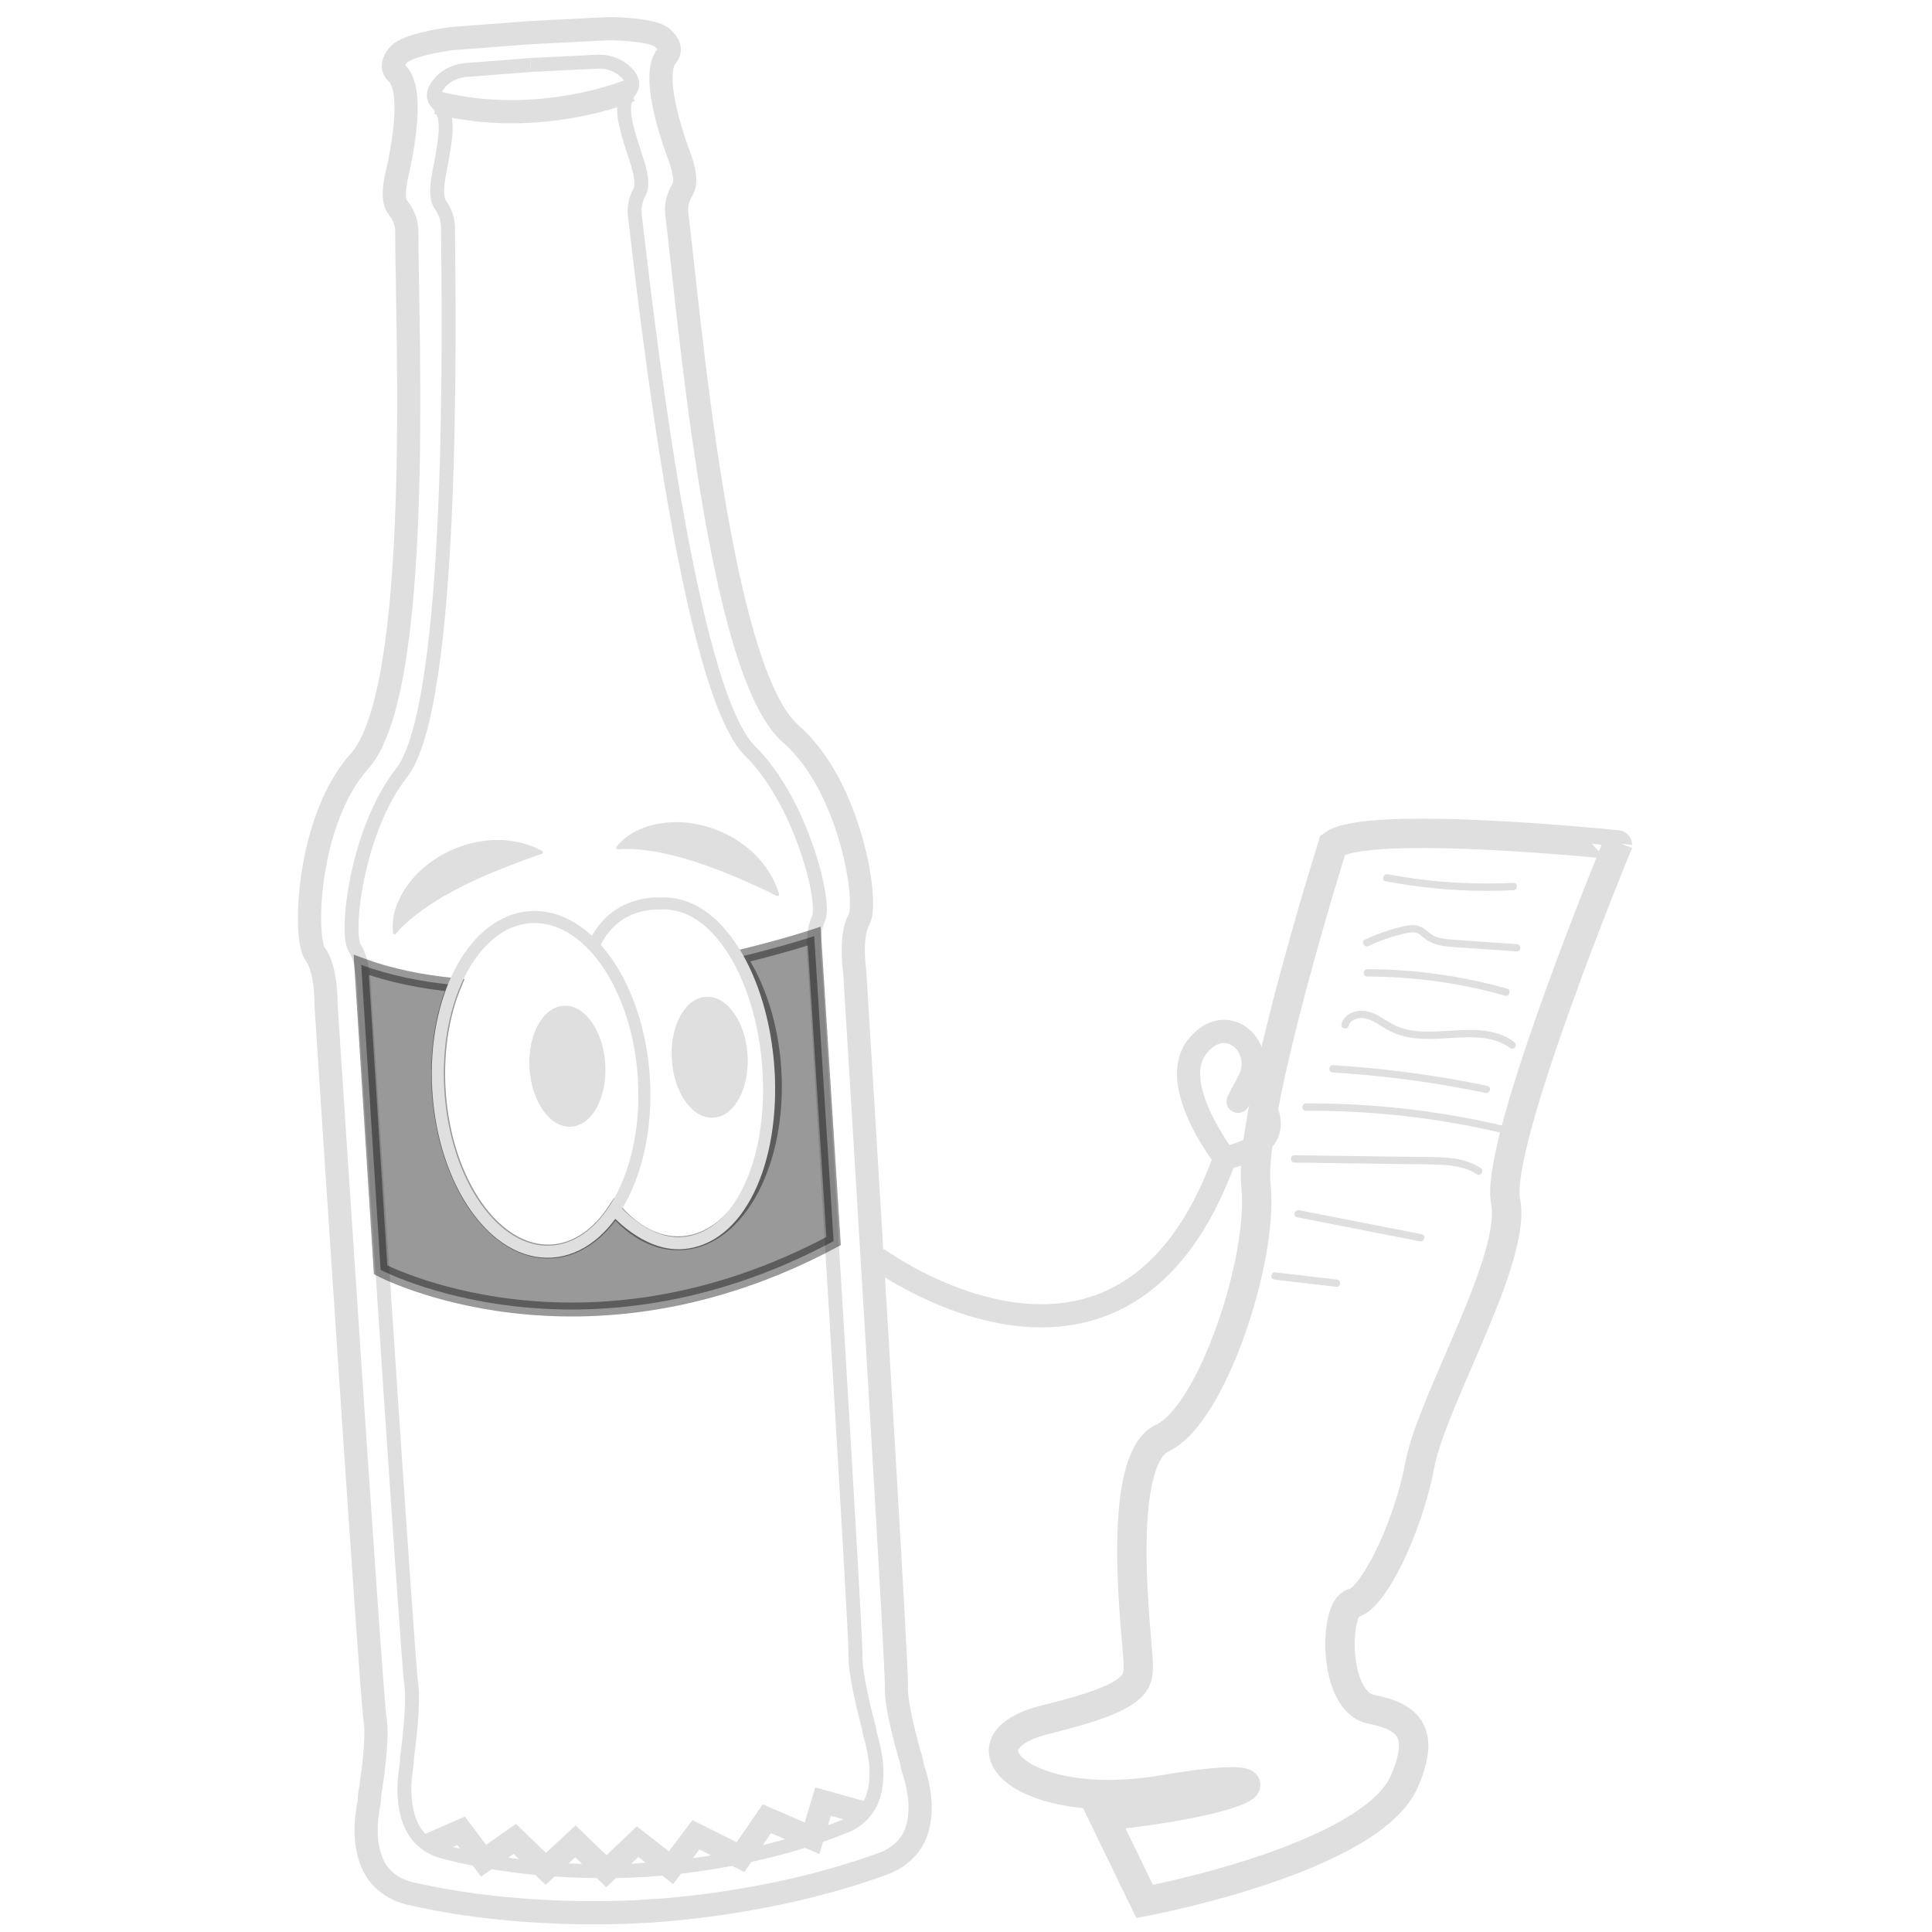 <?xml version="1.0" encoding="utf-8"?>
<!-- Generator: Adobe Illustrator 28.0.0, SVG Export Plug-In . SVG Version: 6.00 Build 0)  -->
<svg version="1.1" xmlns="http://www.w3.org/2000/svg" xmlns:xlink="http://www.w3.org/1999/xlink" x="0px" y="0px"
	 viewBox="0 0 1000 1000" style="enable-background:new 0 0 1000 1000;" xml:space="preserve">
<style type="text/css">
	.st0{fill:none;stroke:#DFDFDF;stroke-width:15.197;stroke-miterlimit:10;}
	.st1{fill:#DFDFDF;}
	.st2{fill:none;stroke:#DFDFDF;stroke-width:7.207;stroke-miterlimit:10;}
	.st3{opacity:0.4;stroke:#000000;stroke-width:7.207;stroke-miterlimit:10;}
	.st4{fill:none;stroke:#DFDFDF;stroke-width:6.231;stroke-miterlimit:10;}
	.st5{fill:#DFDFDF;stroke:#DFDFDF;stroke-width:1.952;stroke-miterlimit:10;}
	.st6{fill:none;stroke:#DFDFDF;stroke-width:12;stroke-miterlimit:10;}
</style>
<g id="Layer_2">
</g>
<g id="Layer_1">
	<g>
		<path class="st0" d="M689.85,437.32c0,0-43.75,138.66-39.76,176.42s-22.78,118.58-48.35,130.51
			c-25.57,11.92-12.59,106.66-12.59,116.6s1.12,17.22-47.7,29.15s-11.26,48.65,60.29,36.44s48.76,5.6-30.73,13.54l21.46,44.22
			c0,0,117.11-21.93,134.48-62.28c10.6-24.62,2.93-33.23-17.22-37.21s-19.21-53-9.27-54.99s28.05-37.76,34.45-71.55
			s50.35-106.66,44.39-136.47c-5.96-29.81,57.89-184.37,57.89-184.37S707.74,423.86,689.85,437.32z"/>
		<g>
			<g>
				<path class="st1" d="M708.36,489.65c4.76-2.27,9.71-4.1,14.8-5.48c2.37-0.64,4.86-1.38,7.32-1.55c1.12-0.08,2.25-0.03,3.29,0.44
					c1.08,0.48,1.95,1.34,2.83,2.1c3.71,3.17,8.04,4.3,12.82,4.77c5.4,0.53,10.85,0.79,16.26,1.17c6.47,0.45,12.93,0.91,19.4,1.36
					c2.44,0.17,2.43-3.63,0-3.8c-11.48-0.8-22.98-1.49-34.45-2.42c-2.38-0.19-4.77-0.49-7.05-1.26c-2.2-0.75-3.77-2.11-5.53-3.55
					c-2.05-1.68-4.25-2.66-6.94-2.62c-2.49,0.04-5,0.71-7.41,1.31c-5.95,1.49-11.72,3.62-17.26,6.26
					C704.24,487.42,706.17,490.7,708.36,489.65L708.36,489.65z"/>
			</g>
		</g>
		<g>
			<g>
				<path class="st1" d="M698.01,531.01c0.65-2.34,2.87-3.52,5.13-3.92c2.76-0.49,5.38,0.36,7.81,1.62
					c3.01,1.56,5.74,3.62,8.78,5.14c2.7,1.35,5.58,2.31,8.54,2.9c11.83,2.37,23.85-0.3,35.76,0.22c6.35,0.28,12.53,1.71,17.7,5.57
					c0.83,0.62,2.11,0.13,2.6-0.68c0.58-0.96,0.14-1.99-0.68-2.6c-10.28-7.7-23.8-6.27-35.85-5.59c-6.21,0.35-12.57,0.64-18.69-0.62
					c-3-0.62-5.89-1.6-8.58-3.08c-3.21-1.77-6.16-3.99-9.55-5.44c-3.16-1.34-6.58-1.83-9.92-0.85c-3.15,0.92-5.81,3.09-6.7,6.32
					C693.69,532.36,697.36,533.37,698.01,531.01L698.01,531.01z"/>
			</g>
		</g>
		<g>
			<g>
				<path class="st1" d="M675.95,574.92c26.57-0.13,53.14,2.14,79.29,6.88c7.33,1.33,14.63,2.85,21.89,4.55
					c2.38,0.56,3.39-3.1,1.01-3.66c-26.04-6.1-52.63-9.83-79.35-11.09c-7.61-0.36-15.22-0.51-22.84-0.47
					C673.5,571.13,673.5,574.93,675.95,574.92L675.95,574.92z"/>
			</g>
		</g>
		<g>
			<g>
				<path class="st1" d="M689.9,555.14c20.68,1.24,41.28,3.64,61.68,7.23c5.78,1.02,11.55,2.13,17.3,3.34
					c2.39,0.5,3.41-3.16,1.01-3.66c-20.53-4.3-41.29-7.42-62.18-9.35c-5.93-0.55-11.87-1-17.81-1.35
					C687.46,551.19,687.47,554.99,689.9,555.14L689.9,555.14z"/>
			</g>
		</g>
		<g>
			<g>
				<path class="st1" d="M707.74,505.45c18.78,0.03,37.52,2.04,55.87,6.05c5.17,1.13,10.31,2.42,15.41,3.86
					c2.36,0.66,3.36-3,1.01-3.66c-18.32-5.16-37.18-8.37-56.17-9.54c-5.37-0.33-10.74-0.5-16.12-0.51
					C705.29,501.65,705.29,505.45,707.74,505.45L707.74,505.45z"/>
			</g>
		</g>
		<g>
			<g>
				<path class="st1" d="M717.25,456.16c16.94,3.2,34.16,4.88,51.4,4.95c4.88,0.02,9.75-0.09,14.62-0.32c2.43-0.12,2.45-3.92,0-3.8
					c-16.95,0.8-33.99,0.11-50.81-2.18c-4.75-0.65-9.48-1.42-14.19-2.31C715.87,452.04,714.85,455.7,717.25,456.16L717.25,456.16z"
					/>
			</g>
		</g>
		<g>
			<g>
				<path class="st1" d="M670.04,601.74c13.09,0.18,26.18,0.37,39.27,0.55c6.63,0.09,13.25,0.18,19.88,0.28
					c5.96,0.08,11.95,0.01,17.91,0.38c6.07,0.38,12.18,1.48,17.35,4.85c2.05,1.34,3.96-1.95,1.92-3.28
					c-9.82-6.42-22.48-5.55-33.7-5.71c-13.25-0.18-26.51-0.37-39.76-0.55c-7.62-0.11-15.24-0.21-22.86-0.32
					C667.6,597.91,667.6,601.71,670.04,601.74L670.04,601.74z"/>
			</g>
		</g>
		<g>
			<g>
				<path class="st1" d="M671.35,630.06c16.44,3.22,32.89,6.44,49.33,9.65c4.72,0.92,9.44,1.85,14.17,2.77
					c2.39,0.47,3.41-3.19,1.01-3.66c-16.44-3.22-32.89-6.44-49.33-9.65c-4.72-0.92-9.44-1.85-14.17-2.77
					C669.97,625.93,668.95,629.59,671.35,630.06L671.35,630.06z"/>
			</g>
		</g>
		<g>
			<g>
				<path class="st1" d="M659.93,662.34c10.61,1.25,21.22,2.5,31.83,3.74c1.02,0.12,1.9-0.96,1.9-1.9c0-1.13-0.88-1.78-1.9-1.9
					c-10.61-1.25-21.22-2.5-31.83-3.74c-1.02-0.12-1.9,0.96-1.9,1.9C658.03,661.56,658.9,662.22,659.93,662.34L659.93,662.34z"/>
			</g>
		</g>
	</g>
	<g id="Layer_2_00000107546038030075425750000016575465236291660433_">
		<path class="st2" d="M274.59,33.63l35.33-1.74c5.36-0.06,10.6,1.94,14.34,5.77c2.6,2.66,4.24,5.93,1.85,9.16
			c-5.46,7.36-3.31,15.86,3.36,35.94c3.16,9.54,2.86,14.18,1.66,16.43c-2.01,3.78-3.05,7.98-2.55,12.23
			c5.85,49.25,27.74,245.93,59.7,277.36c26.41,25.97,39.5,78.44,35.33,86.8c-3.71,7.46-2.2,21.88-1.83,24.91
			c0.05,0.41,0.08,0.81,0.11,1.22c1.02,16.63,21.28,344.19,20.93,355.26c-0.31,9.72,5.27,31.28,6.89,37.33
			c0.3,1.09,0.28,2.24,0.6,3.31c4.68,15.43,3.85,26.02,1.34,33.09c-2.33,6.55-7.4,11.71-13.83,14.35
			C385.82,966.36,330.96,968,330.96,968"/>
		<path class="st2" d="M274.59,33.63l-34.24,2.67c-5.33,0.62-10.27,3.26-13.5,7.54c-2.25,2.97-3.46,6.42-0.68,9.32
			c6.35,6.61,5.28,15.31,1.21,36.08c-1.93,9.86-1.04,14.43,0.43,16.51c2.47,3.49,4.04,7.53,4.07,11.81
			c0.42,49.59,3.58,247.47-24.16,282.68c-22.91,29.1-29.26,82.81-24.07,90.57c4.63,6.93,4.95,21.42,4.97,24.47
			c0.01,0.41,0.02,0.81,0.05,1.22c1.09,16.62,22.41,344.12,24.16,355.05c1.54,9.6-1.27,31.7-2.11,37.9
			c-0.16,1.11,0.01,2.26-0.18,3.36c-2.69,15.9-0.53,26.3,2.86,32.99c3.14,6.21,8.82,10.68,15.53,12.49
			c54.3,14.56,107.78,9.33,107.78,9.33"/>
		<path class="st3" d="M235.26,509.85c-6.32,15.26-9.48,34.28-8.19,54.69c3.03,47.81,29.31,85.05,58.69,83.19
			c12.78-0.81,24.03-8.89,32.43-21.69c9.95,11.64,22.13,18.23,34.91,17.42c29.38-1.86,50.73-42.13,47.7-89.94
			c-1.45-22.86-8.22-43.29-18.1-58.2c23.56-5.71,38.74-10.77,38.74-10.77l0,0l10.02,157.85C301.04,712.19,197,657.27,197,657.27
			l-10.02-157.85C201.88,504.94,218.28,508.21,235.26,509.85z"/>
		<path class="st4" d="M318.18,626.03c0,0,15.79,18.73,34.91,17.42c29.37-2.02,47.7-41.94,44.67-89.75
			c-3.03-47.81-26.68-87.9-56.05-86.04c0,0-24.01-2.04-34.32,21.8"/>
		
			<ellipse transform="matrix(0.998 -0.063 0.063 0.998 -34.986 18.881)" class="st4" cx="280.26" cy="561.16" rx="53.3" ry="86.74"/>
		
			<ellipse transform="matrix(0.998 -0.063 0.063 0.998 -34.364 19.724)" class="st5" cx="293.87" cy="551.77" rx="18.66" ry="30.37"/>
		
			<ellipse transform="matrix(0.998 -0.063 0.063 0.998 -33.92 24.38)" class="st5" cx="367.52" cy="547.1" rx="18.66" ry="30.37"/>
		<g>
			<path class="st1" d="M403.06,462.04c0,0,0.19,0.71,0.21,0.72c0.22,0.66-0.56,1.28-1.17,0.96c-3.25-1.6-6.52-3.21-9.83-4.69
				c-16.38-7.52-33.34-14.34-51.06-17.83c-7.04-1.4-14.21-2.08-21.38-1.61c-0.7,0.06-1.14-0.8-0.7-1.34
				c7.29-9.23,19.75-12.68,31.07-12.72C372.87,425.74,395.96,439.87,403.06,462.04L403.06,462.04z"/>
		</g>
		<g>
			<path class="st1" d="M279.96,440.08c0,0,0.64,0.36,0.64,0.36c0.62,0.32,0.52,1.32-0.14,1.52c-3.43,1.16-6.91,2.35-10.31,3.65
				c-20.26,7.64-40.78,16.22-57.58,30.13c-2.77,2.3-5.34,4.83-7.71,7.54c-0.45,0.53-1.39,0.24-1.45-0.45
				c-1.37-11.73,5.03-23.04,13.04-31.12C232.72,435.74,259.17,429.37,279.96,440.08L279.96,440.08z"/>
		</g>
		<path class="st6" d="M633.94,599.41c43.91-9.67,11.53-37.97,11.53-37.97s-11.09,20.68,0.9-1.95
			c9.34-17.62-11.89-37.02-26.91-17.45C604.44,561.62,633.94,599.41,633.94,599.41c-52.68,145.81-179.93,51.89-179.93,51.89"/>
		<polyline class="st6" points="221.66,955.06 238.66,947.64 250.3,963.11 266.45,951.81 282.49,967.33 297.82,953.06 
			313.84,968.55 330.02,953.23 347.29,966.76 360.22,949.69 383.3,961.25 396.92,941.37 420.3,951.49 426.03,932.51 447.14,938.42 
					"/>
		<path class="st6" d="M226.18,53.17c53.32,13.35,99.93-6.34,99.93-6.34"/>
		<path class="st6" d="M274.47,16.88l-40.44,3.08c-6.29,0.69-23.82,3.83-27.68,8.32c-2.67,3.11-4.13,6.72-0.88,9.71
			c7.44,6.83,5.01,30.41,0.01,52.07c-2.37,10.29-1.36,15.04,0.36,17.19c2.88,3.61,4.69,7.81,4.7,12.27
			c0.07,51.64,8.55,237.61-24.5,274.52c-27.3,30.5-29.01,91.64-22.96,99.68c5.4,7.17,5.65,22.26,5.65,25.44
			c0,0.42,0.01,0.85,0.04,1.28c1.13,17.3,23.4,358.11,25.36,369.48c1.72,9.98-1.78,33.02-2.84,39.48c-0.19,1.16-0.01,2.34-0.24,3.5
			c-3.32,16.59-0.85,27.39,3.08,34.33c3.65,6.43,10.32,11.04,18.22,12.86c63.95,14.68,127.13,8.77,127.13,8.77"/>
		<path class="st6" d="M273.91,16.92l40.5-2.06c6.33-0.11,24.12,0.79,28.5,4.75c3.04,2.75,4.95,6.14,2.1,9.52
			c-6.51,7.72-1.13,30.8,6.57,51.66c3.65,9.91,3.25,14.75,1.82,17.1c-2.4,3.95-3.67,8.34-3.11,12.76
			c6.46,51.23,21.56,236.78,59.01,269.22c30.94,26.81,40.36,87.24,35.38,95.98c-4.45,7.79-2.79,22.8-2.39,25.95
			c0.06,0.42,0.09,0.84,0.12,1.27c1.07,17.3,22.07,358.2,21.56,369.72c-0.44,10.12,5.94,32.53,7.81,38.81
			c0.34,1.12,0.3,2.32,0.68,3.44c5.39,16.04,4.31,27.06,1.29,34.45c-2.8,6.84-8.84,12.26-16.45,15.06
			c-61.58,22.65-125,24.77-125,24.77"/>
	</g>
</g>
</svg>
